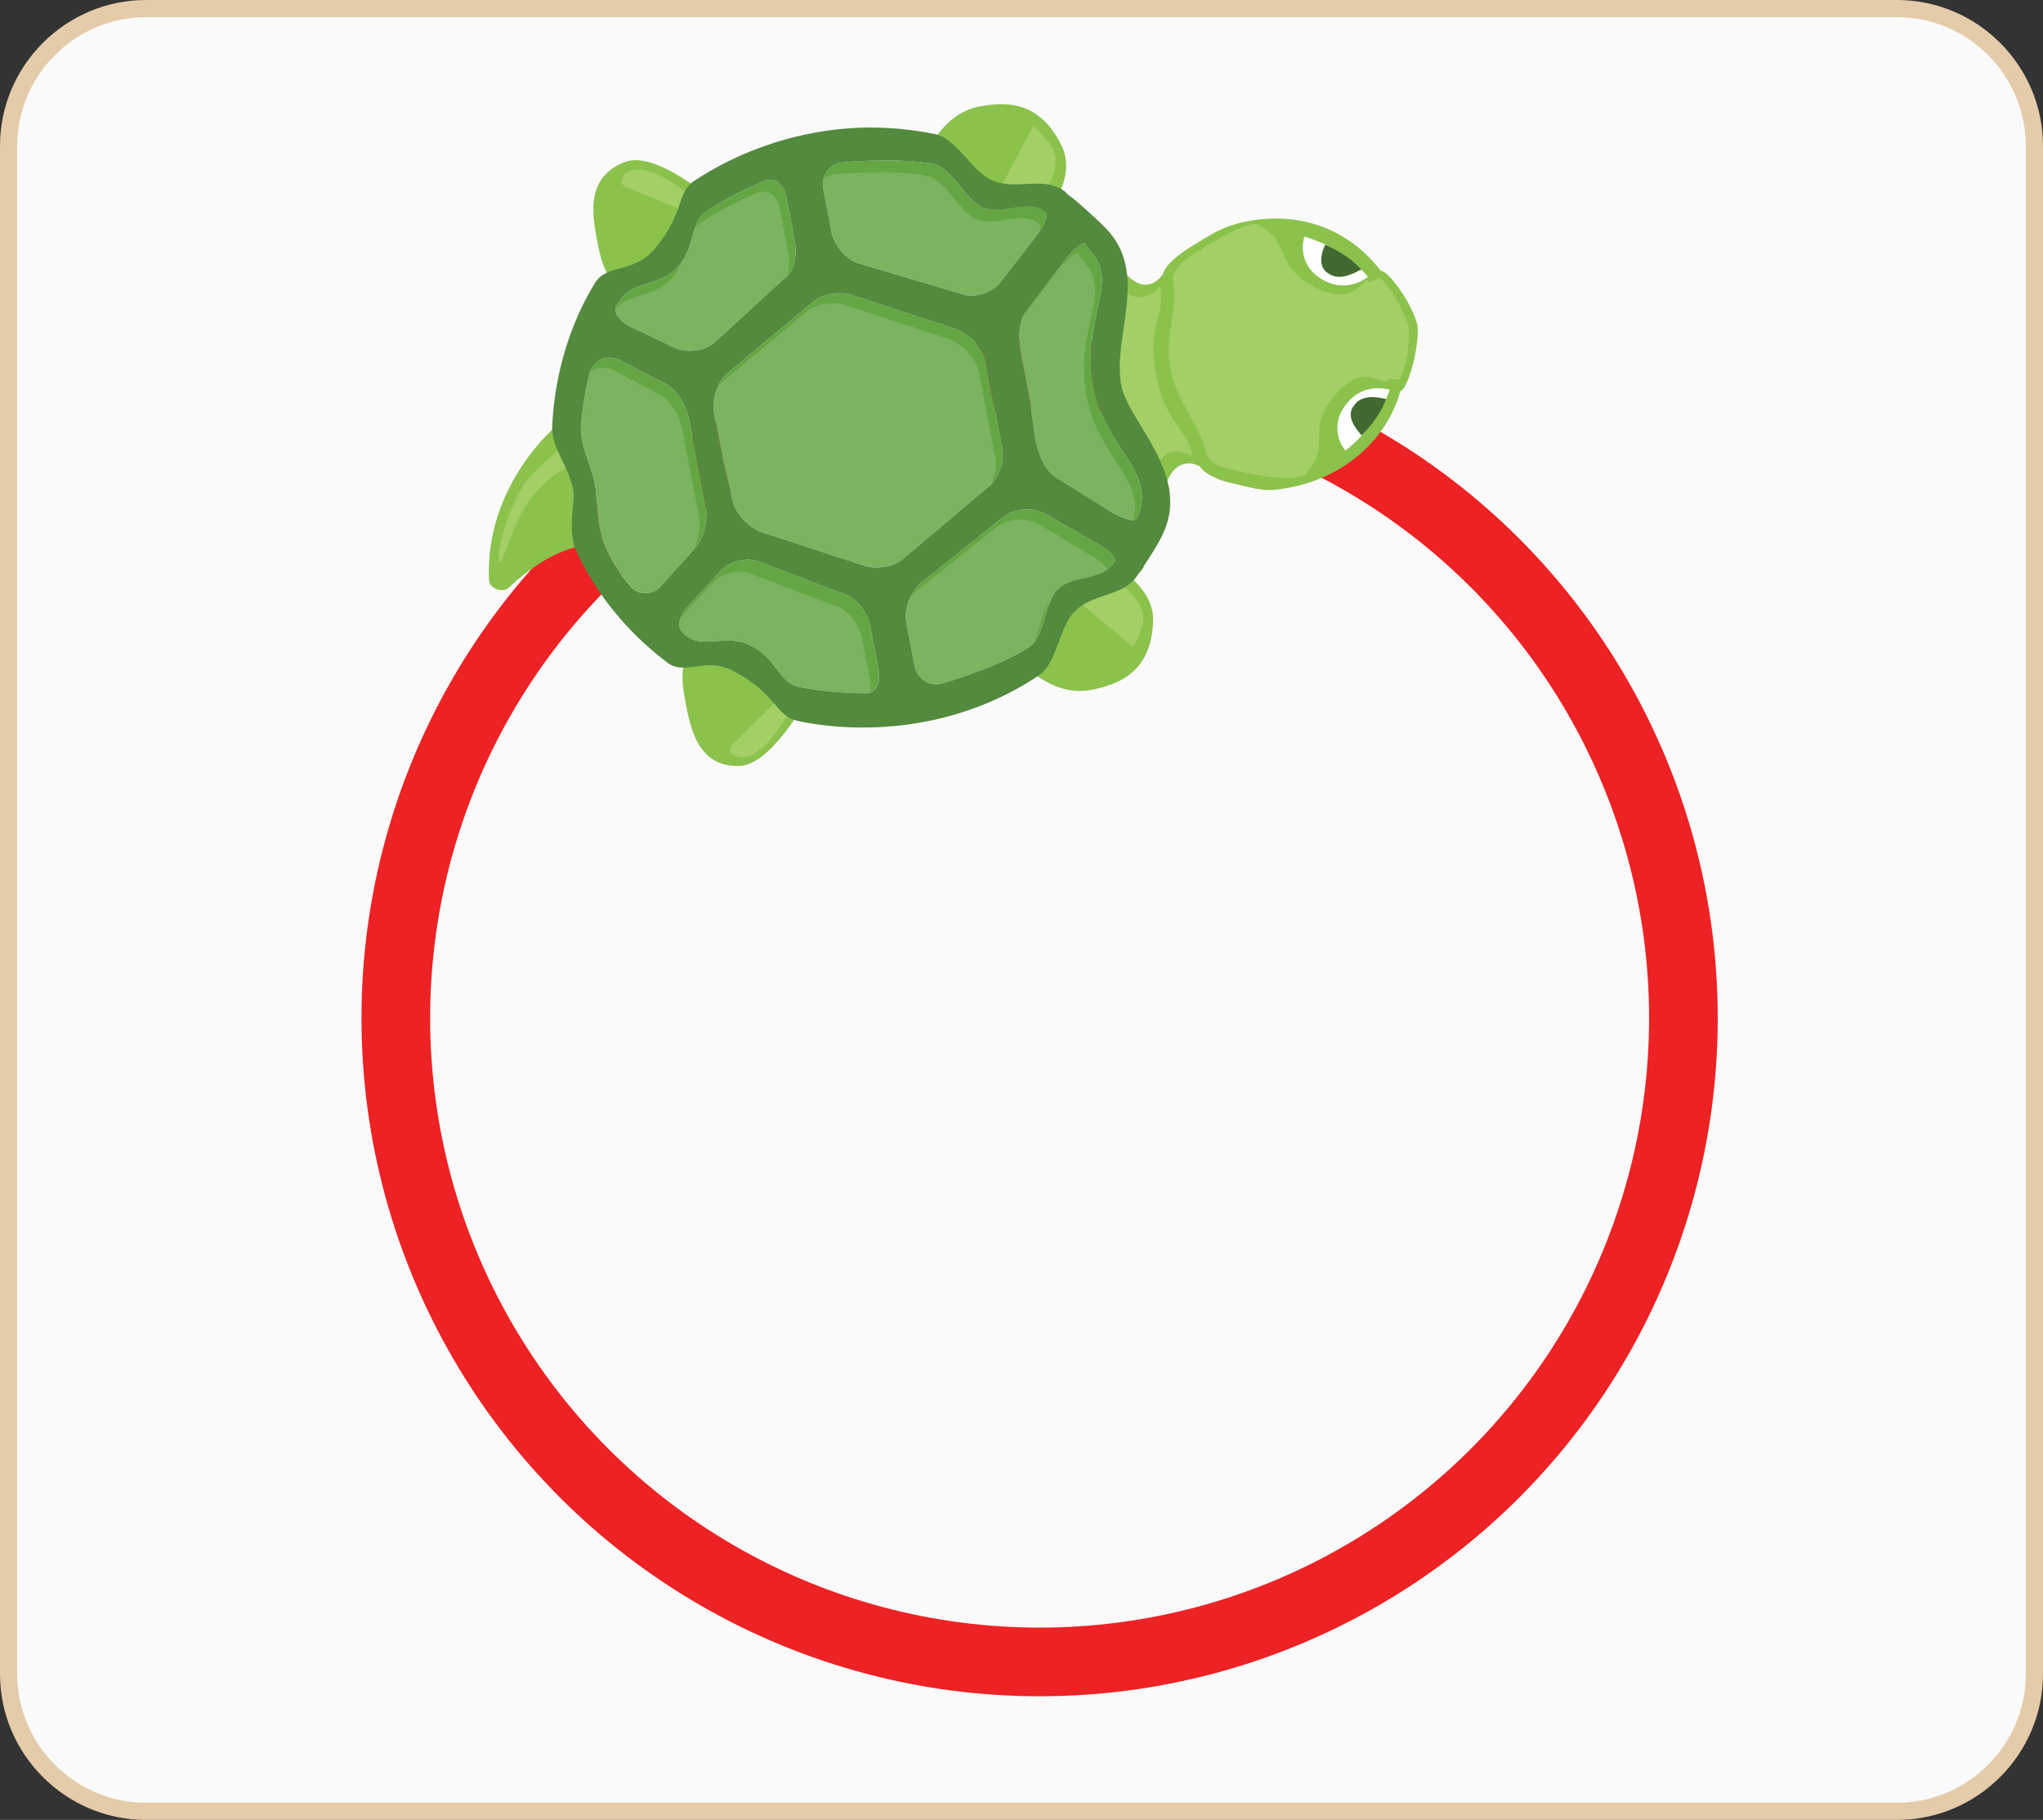 <?xml version="1.0" encoding="utf-8"?>
<!-- Generator: Adobe Illustrator 19.0.1, SVG Export Plug-In . SVG Version: 6.00 Build 0)  -->
<svg version="1.1" id="Layer_1" xmlns="http://www.w3.org/2000/svg" xmlns:xlink="http://www.w3.org/1999/xlink" x="0px" y="0px"
	 width="119px" height="106px" viewBox="0 0 119 106" enable-background="new 0 0 119 106" xml:space="preserve">
<rect x="0" y="0" width="119" height="106" fill="#333333" stroke="none"/>
<g>
	<path fill="#FAFAFA" stroke="#E4CBA9" stroke-miterlimit="10" d="M110.5,0.5c4.4,0,8,3.6,8,8v89c0,4.4-3.6,8-8,8H8.5
		c-4.398,0-8-3.6-8-8v-89c0-4.4,3.602-8,8-8H110.5z"/>
	<g>
		<circle fill="none" stroke="#ED2224" stroke-width="4" stroke-miterlimit="10" cx="60.555" cy="59.299" r="37.5"/>
		<g id="Layer_3_1_">
			<g>
				<path fill="#8BC24C" d="M81.568,22.787L81.568,22.787c-0.788,2.799-3.219,4.994-6.46,5.615
					c-1.474,0.281-1.707,0.123-3.625-0.324c0,0-1.175-0.285-1.601-0.916l0,0l0,0c0,0-1.27-0.775-1.95,0.984
					c-0.562,1.33-3.188-3.36-3.799-5.484c-0.219-2.197,0.456-7.723,1.468-6.694c1.282,1.384,2.138-0.001,2.138-0.001l0,0
					c0.163-0.744,1.721-1.652,1.721-1.652c1.005-0.602,1.715-1.145,3.188-1.426c3.241-0.621,6.017,0.578,7.782,2.889l0,0
					c0.393-0.075,1.905,1.978,2.149,3.253C82.646,20.443,81.961,22.713,81.568,22.787L81.568,22.787z M59.438,14.094
					c0,0,3.693-3.049,2.381-5.648c-1.312-2.598-3.234-2.537-4.806-2.235c-2.261,0.433-3.185,3.054-3.185,3.054
					C56.647,10.148,59.438,14.094,59.438,14.094z M59.433,38.529c0,0,1.827,2.095,4.086,1.662c1.57-0.301,3.479-0.971,3.64-3.854
					c0.259-2.899-4.298-4.369-4.298-4.369S61.704,36.566,59.433,38.529z M41.455,11.631c0,0-3.31-2.93-5.101-2.18
					c-2.46,0.98-1.773,3.496-1.473,5.066c0.718,3.223,2.08,1.842,2.08,1.842S39.32,13.771,41.455,11.631z M41.1,37.967
					c0,0-1.759-0.682-1.256,2.48c0.301,1.57,0.611,4.262,3.24,4.166c1.823-0.045,3.937-3.911,3.937-3.911
					C44.264,39.602,41.1,37.967,41.1,37.967z M32.462,24.756c0,0-4.227,3.456-3.978,9.008c-0.004,0.51,0.758,0.771,1.114,0.5
					c2.411-2.295,4.217-2.437,4.217-2.437l0.558-3.468L32.462,24.756z"/>
				<path fill="#A3CF66" d="M68.325,16.363c-0.016-0.609,0.419-0.997,0.951-1.404c2.623-1.725,3.686-2.029,4.019-1.889
					c2.05,1.135,0.782,2.496,3.576,3.795c2.014,0.938,2.614-0.705,2.75-0.527c0.253,0.258,0.669-0.229,0.785-0.15
					c1.012,1.029,1.646,2.74,1.646,2.74s0.142,1.805-0.519,3.153c-0.078,0.118-0.645-0.183-0.785,0.149
					c-0.158,0.234-1.227-1.088-2.75,0.526c-2.116,2.238-0.339,3.019-1.922,4.849c-0.354,0.272-1.338,0.461-4.432-0.271
					c-0.646-0.182-1.076-0.304-1.403-0.953c-0.318-1.67-1.645-2.738-2.059-4.9C67.807,19.518,68.644,18.033,68.325,16.363z
					 M64.685,22.354c0.314,2.18,1.971,6.037,2.647,4.787c0.914-1.601,2.16-0.412,2.122-0.609c-0.319-1.67-1.572-1.838-2.117-4.686
					c-0.547-2.849,0.558-3.468,0.237-5.136c0.062-0.217-0.774,1.269-2.198,0.217C64.287,16.016,64.172,20.212,64.685,22.354z
					 M57.491,12.43c1.034,0.616,1.56,1.229,1.56,1.229s3.401-3.502,2.16-5.199c-0.406-0.532-0.659-0.789-1.029-1.126L57.491,12.43z
					 M65.99,37.682c0.239-0.351,0.379-0.684,0.562-1.328c0.545-1.938-3.931-4.033-3.931-4.033s-0.358,0.781-0.993,1.718
					L65.99,37.682z M40.076,12.404c0.653-0.84-0.394,0.074,0.478-0.702c0,0-2.96-2.692-4.165-1.546
					c-0.08,0.117-0.415,0.488,0.031,0.707L40.076,12.404z M42.644,43.373c-0.317,0.469,0.112,0.59,0.229,0.668
					c1.543,0.621,3.301-2.973,3.301-2.973c-0.998-0.42,0.215,0.061-0.703-0.478L42.644,43.373z M30.729,27.938
					c-0.991,1.209-1.919,4.34-1.628,4.793c0.155,0.275,0.705-2.172,1.757-3.596c1.11-1.638,2.743-2.154,2.743-2.154l-0.54-1.22
					C32.983,25.878,31.561,26.965,30.729,27.938z"/>
				<g id="shell_1_">
					<g>
						<path fill="#64A644" d="M42.133,26.875l-0.546-2.848c-0.149-0.786,0.251-1.881,0.784-2.289l4.916-4.098
							c0.515-0.507,1.596-0.714,2.357-0.451l6.083,1.992c0.664,0.278,1.521,1.032,1.671,1.817l0.546,2.849l0.433,2.26
							c0.15,0.785-0.25,1.881-0.882,2.307l-4.818,4.078c-0.515,0.506-1.596,0.713-2.357,0.451l-6.083-1.991
							c-0.664-0.28-1.423-1.052-1.573-1.837L42.133,26.875"/>
						<path fill="#64A644" d="M60.009,23.453l-0.546-2.85c-0.149-0.785-0.161-1.902,0.335-2.506l2.357-3.101
							c0.496-0.604,0.949-0.896,1.065-0.815c0,0,0.019,0.1,0.155,0.276c2.022,2.058-0.482,3.858,0.345,8.183
							c0.677,3.534,3.667,4.795,2.547,7.452c-0.062,0.216-0.08,0.118-0.08,0.118c-0.062,0.214-0.706,0.032-1.389-0.346l-3.24-2.026
							c-0.684-0.379-1.086-1.422-1.236-2.207L60.009,23.453L60.009,23.453z"/>
						<path fill="#64A644" d="M34.669,28.303c-0.281-1.473-0.962-2.361-0.812-3.713c0.13-1.449,0.475-2.84,0.475-2.84
							c0.263-0.762,0.91-1.09,1.674-0.829l2.715,1.415c0.664,0.281,1.266,1.285,1.415,2.07l0.546,2.85l0.413,2.16
							c0.149,0.785-0.056,1.844-0.55,2.447l-2.1,2.336c-0.515,0.506-1.338,0.459-1.744-0.072c0,0-0.895-0.949-1.453-2.268
							C34.69,30.54,34.8,28.991,34.669,28.303z"/>
						<path fill="#64A644" d="M63.922,31.664c0.684,0.379,1.07,0.812,1.011,1.027c0,0,0,0-0.079,0.117
							c-0.715,1.053-2.418,0.666-3.27,1.541c-0.771,0.76-0.688,2.779-1.694,3.379c-1.814,1.164-4.998,2.078-4.998,2.078
							c-0.669,0.229-1.468-0.229-1.619-1.015l-0.489-2.554c-0.148-0.786,0.271-1.782,0.882-2.307l4.856-3.884
							c0.632-0.426,1.633-0.517,2.315-0.138L63.922,31.664z"/>
						<path fill="#64A644" d="M58.261,16.457c-0.494,0.604-1.458,0.889-2.104,0.708l-6.044-1.796
							c-0.745-0.162-1.521-1.032-1.672-1.817l-0.489-2.554c-0.149-0.786,0.424-1.507,1.13-1.541c0,0,3.199-0.307,5.314,0.104
							c1.058,0.205,1.827,2.094,2.823,2.515c1.113,0.5,2.651-0.509,3.605,0.226c0.118,0.08,0.118,0.08,0.118,0.08
							c0.116,0.079-0.065,0.725-0.561,1.329L58.261,16.457z"/>
						<path fill="#64A644" d="M41.622,19.947c-0.514,0.506-1.612,0.615-2.276,0.334l-2.578-1.236
							c-0.665-0.279-1.092-0.912-0.854-1.262c0,0,0,0,0.237-0.352c0.715-1.055,2.302-0.746,3.312-1.855
							c1.089-1.227,0.71-2.682,1.715-3.281c1.438-0.988,3.326-1.757,3.326-1.757c0.671-0.229,1.156,0.187,1.309,0.972l0.47,2.455
							c0.15,0.786,0.044,1.824-0.588,2.25L41.622,19.947z"/>
						<path fill="#64A644" d="M49.325,34.661c0.665,0.28,1.228,1.089,1.378,1.875l0.471,2.456c0.149,0.785-0.13,1.449-0.854,1.385
							c0,0-2.139,0.002-3.841-0.385c-1.175-0.284-1.241-1.696-2.805-2.416c-1.349-0.658-2.708,0.213-3.663-0.52
							c-0.352-0.238-0.253-0.259-0.253-0.259c-0.352-0.237-0.188-0.981,0.325-1.487l1.939-2.103
							c0.514-0.506,1.379-0.772,2.141-0.513L49.325,34.661z"/>
					</g>
					<g opacity="0.15">
						<path fill="#FFFFFF" d="M41.736,27.46l-0.545-2.849c-0.15-0.785,0.25-1.881,0.783-2.288l4.918-4.097
							c0.514-0.506,1.595-0.713,2.356-0.451l6.083,1.99c0.664,0.28,1.521,1.032,1.671,1.817l0.546,2.849l0.433,2.26
							c0.15,0.787-0.251,1.881-0.882,2.308l-4.819,4.079c-0.513,0.505-1.594,0.712-2.355,0.451l-6.083-1.992
							c-0.664-0.281-1.425-1.051-1.574-1.836L41.736,27.46"/>
						<path fill="#FFFFFF" d="M59.612,24.037l-0.545-2.848c-0.151-0.785-0.162-1.903,0.334-2.508l2.358-3.099
							c0.496-0.604,0.948-0.896,1.065-0.815c0,0,0.02,0.1,0.155,0.276c2.021,2.056-0.483,3.858,0.344,8.181
							c0.678,3.535,3.667,4.797,2.547,7.455c-0.06,0.215-0.079,0.116-0.079,0.116c-0.062,0.215-0.706,0.033-1.39-0.346l-3.239-2.026
							c-0.684-0.379-1.087-1.422-1.235-2.207L59.612,24.037L59.612,24.037z"/>
						<path fill="#FFFFFF" d="M34.272,28.889c-0.283-1.473-0.962-2.361-0.812-3.713c0.131-1.449,0.475-2.84,0.475-2.84
							c0.262-0.763,0.911-1.091,1.674-0.83l2.715,1.416c0.664,0.279,1.265,1.285,1.415,2.07l0.545,2.848l0.414,2.162
							c0.15,0.785-0.055,1.844-0.551,2.446l-2.098,2.336c-0.516,0.506-1.339,0.46-1.745-0.073c0,0-0.896-0.949-1.452-2.268
							C34.194,31.145,34.421,29.676,34.272,28.889z"/>
						<path fill="#FFFFFF" d="M63.544,32.348c0.685,0.377,1.072,0.812,1.013,1.027c0,0,0,0-0.079,0.117
							c-0.716,1.053-2.417,0.666-3.269,1.542c-0.771,0.759-0.689,2.778-1.695,3.38c-1.813,1.161-4.998,2.076-4.998,2.076
							c-0.67,0.23-1.469-0.229-1.619-1.014l-0.508-2.652c-0.151-0.785,0.269-1.783,0.882-2.307l4.855-3.884
							c0.632-0.426,1.634-0.516,2.314-0.139L63.544,32.348z"/>
						<path fill="#FFFFFF" d="M57.883,17.141c-0.494,0.604-1.458,0.889-2.104,0.707l-6.046-1.795
							c-0.744-0.162-1.521-1.033-1.671-1.818l-0.489-2.553c-0.149-0.785,0.424-1.508,1.13-1.539c0,0,3.2-0.309,5.314,0.103
							c1.058,0.205,1.827,2.094,2.822,2.514c1.113,0.5,2.651-0.508,3.606,0.228c0.117,0.078,0.117,0.078,0.117,0.078
							c0.117,0.08-0.064,0.727-0.562,1.33L57.883,17.141z"/>
						<path fill="#FFFFFF" d="M41.244,20.631c-0.514,0.506-1.613,0.613-2.277,0.334l-2.578-1.236
							c-0.665-0.28-1.092-0.91-0.854-1.264c0,0,0,0,0.238-0.35c0.716-1.055,2.302-0.746,3.311-1.856
							c1.089-1.227,0.709-2.681,1.714-3.28c1.439-0.987,3.329-1.758,3.329-1.758c0.668-0.229,1.156,0.188,1.307,0.973l0.471,2.455
							c0.149,0.785,0.044,1.824-0.588,2.252L41.244,20.631z"/>
						<path fill="#FFFFFF" d="M48.849,35.363c0.664,0.279,1.226,1.09,1.377,1.875l0.471,2.455c0.149,0.785-0.131,1.451-0.855,1.386
							c0,0-2.138,0.001-3.841-0.384c-1.175-0.285-1.24-1.697-2.805-2.416c-1.347-0.66-2.708,0.213-3.664-0.521
							c-0.35-0.238-0.251-0.257-0.251-0.257c-0.353-0.237-0.188-0.981,0.325-1.487l1.939-2.103c0.515-0.507,1.38-0.772,2.142-0.513
							L48.849,35.363z"/>
					</g>
					<path fill="#538A3E" d="M33.392,28.549c0.132,0.688-0.372,2.311,0.166,3.531c1.215,2.619,3.061,4.811,5.319,6.516
						c1.073,0.812,2.26-0.432,3.978,0.562c2.499,1.354,2.216,2.529,3.703,2.854c2.331,0.471,4.88,0.491,7.335,0.021
						c2.456-0.471,4.718-1.412,6.612-2.691c1.082-0.716,1.181-2.871,2.13-3.767c1.026-1.013,2.791-0.841,3.585-2.011
						c0.08-0.119,0.08-0.119,0.08-0.119c0.077-0.114,0.336-0.368,0.316-0.467c0.079-0.117,0.874-1.287,1.153-1.951
						c1.578-3.459-2.045-6.432-2.459-8.592c-0.545-2.848,1.702-6.535-0.944-9.186c-0.505-0.516-1.73-1.604-1.85-1.682
						c-0.116-0.082-0.352-0.24-0.486-0.418c0,0,0,0-0.117-0.078c-1.171-0.795-2.745,0.016-4.074-0.545
						c-1.213-0.48-2.099-2.448-3.37-2.715c-2.33-0.47-4.684-0.528-7.139-0.06c-2.555,0.49-4.816,1.433-6.809,2.729
						c-1.184,0.734-0.564,1.838-2.387,4.021c-1.248,1.461-2.792,0.84-3.488,1.991c-1.471,2.419-2.338,5.335-2.481,8.314
						C32.118,26.145,33.11,27.074,33.392,28.549z M42.133,26.875l-0.546-2.848c-0.149-0.786,0.251-1.881,0.784-2.289l4.916-4.098
						c0.515-0.507,1.596-0.714,2.357-0.451l6.083,1.992c0.664,0.278,1.521,1.032,1.671,1.817l0.546,2.849l0.433,2.26
						c0.15,0.785-0.25,1.881-0.882,2.307l-4.818,4.078c-0.515,0.506-1.596,0.713-2.357,0.451l-6.083-1.991
						c-0.664-0.28-1.423-1.052-1.573-1.837L42.133,26.875 M60.009,23.453l-0.546-2.85c-0.149-0.785-0.161-1.902,0.335-2.506
						l2.357-3.101c0.496-0.604,0.949-0.896,1.065-0.815c0,0,0.019,0.1,0.155,0.276c2.022,2.058-0.482,3.858,0.345,8.183
						c0.677,3.534,3.667,4.795,2.547,7.452c-0.062,0.216-0.08,0.118-0.08,0.118c-0.062,0.214-0.706,0.032-1.389-0.346l-3.24-2.026
						c-0.684-0.379-1.086-1.422-1.236-2.207L60.009,23.453L60.009,23.453z M34.669,28.303c-0.281-1.473-0.962-2.361-0.812-3.713
						c0.13-1.449,0.475-2.84,0.475-2.84c0.263-0.762,0.91-1.09,1.674-0.829l2.715,1.415c0.664,0.281,1.266,1.285,1.415,2.07
						l0.546,2.85l0.413,2.16c0.149,0.785-0.056,1.844-0.55,2.447l-2.1,2.336c-0.515,0.506-1.338,0.459-1.744-0.072
						c0,0-0.895-0.949-1.453-2.268C34.69,30.54,34.8,28.991,34.669,28.303z M63.922,31.664c0.684,0.379,1.07,0.812,1.011,1.027
						c0,0,0,0-0.079,0.117c-0.715,1.053-2.418,0.666-3.27,1.541c-0.771,0.76-0.688,2.779-1.694,3.379
						c-1.814,1.164-4.998,2.078-4.998,2.078c-0.669,0.229-1.468-0.229-1.619-1.015l-0.489-2.554
						c-0.148-0.786,0.271-1.782,0.882-2.307l4.856-3.884c0.632-0.426,1.633-0.517,2.315-0.138L63.922,31.664z M58.261,16.457
						c-0.494,0.604-1.458,0.889-2.104,0.708l-6.044-1.796c-0.745-0.162-1.521-1.032-1.672-1.817l-0.489-2.554
						c-0.149-0.786,0.424-1.507,1.13-1.541c0,0,3.199-0.307,5.314,0.104c1.058,0.205,1.827,2.094,2.823,2.515
						c1.113,0.5,2.651-0.509,3.605,0.226c0.118,0.08,0.118,0.08,0.118,0.08c0.116,0.079-0.065,0.725-0.561,1.329L58.261,16.457z
						 M41.622,19.947c-0.514,0.506-1.612,0.615-2.276,0.334l-2.578-1.236c-0.665-0.279-1.092-0.912-0.854-1.262c0,0,0,0,0.237-0.352
						c0.715-1.055,2.302-0.746,3.312-1.855c1.089-1.227,0.71-2.682,1.715-3.281c1.438-0.988,3.326-1.757,3.326-1.757
						c0.671-0.229,1.156,0.187,1.309,0.972l0.47,2.455c0.15,0.786,0.044,1.824-0.588,2.25L41.622,19.947z M49.325,34.661
						c0.665,0.28,1.228,1.089,1.378,1.875l0.471,2.456c0.149,0.785-0.13,1.449-0.854,1.385c0,0-2.139,0.002-3.841-0.385
						c-1.175-0.284-1.241-1.696-2.805-2.416c-1.349-0.658-2.708,0.213-3.663-0.52c-0.352-0.238-0.253-0.259-0.253-0.259
						c-0.352-0.237-0.188-0.981,0.325-1.487l1.939-2.103c0.514-0.506,1.379-0.772,2.141-0.513L49.325,34.661z"/>
				</g>
				<g id="eyes_1_">
					<path id="eye_2_" fill="#FFFFFF" d="M80.941,22.703c0,0-1.525-0.521-2.576,0.9c-1.052,1.424-0.002,2.647-0.002,2.647
						S80.237,24.875,80.941,22.703z"/>
					<path id="eye_1_" fill="#FFFFFF" d="M79.68,16.123c0,0-1.224,1.05-2.727,0.115c-1.503-0.936-0.979-2.461-0.979-2.461
						S78.224,14.365,79.68,16.123z"/>
					<path fill="#426932" d="M77.408,15.947c0.586,0.396,1.334,0.051,1.885-0.26c-0.642-0.691-1.441-1.148-2.105-1.43
						C76.967,14.709,76.724,15.568,77.408,15.947z"/>
					<path fill="#426932" d="M78.875,23.607c0.396-0.584,1.221-0.539,1.866-0.356c-0.342,0.88-0.917,1.601-1.43,2.106
						C78.922,24.922,78.379,24.213,78.875,23.607z"/>
				</g>
			</g>
		</g>
	</g>
</g>
</svg>
